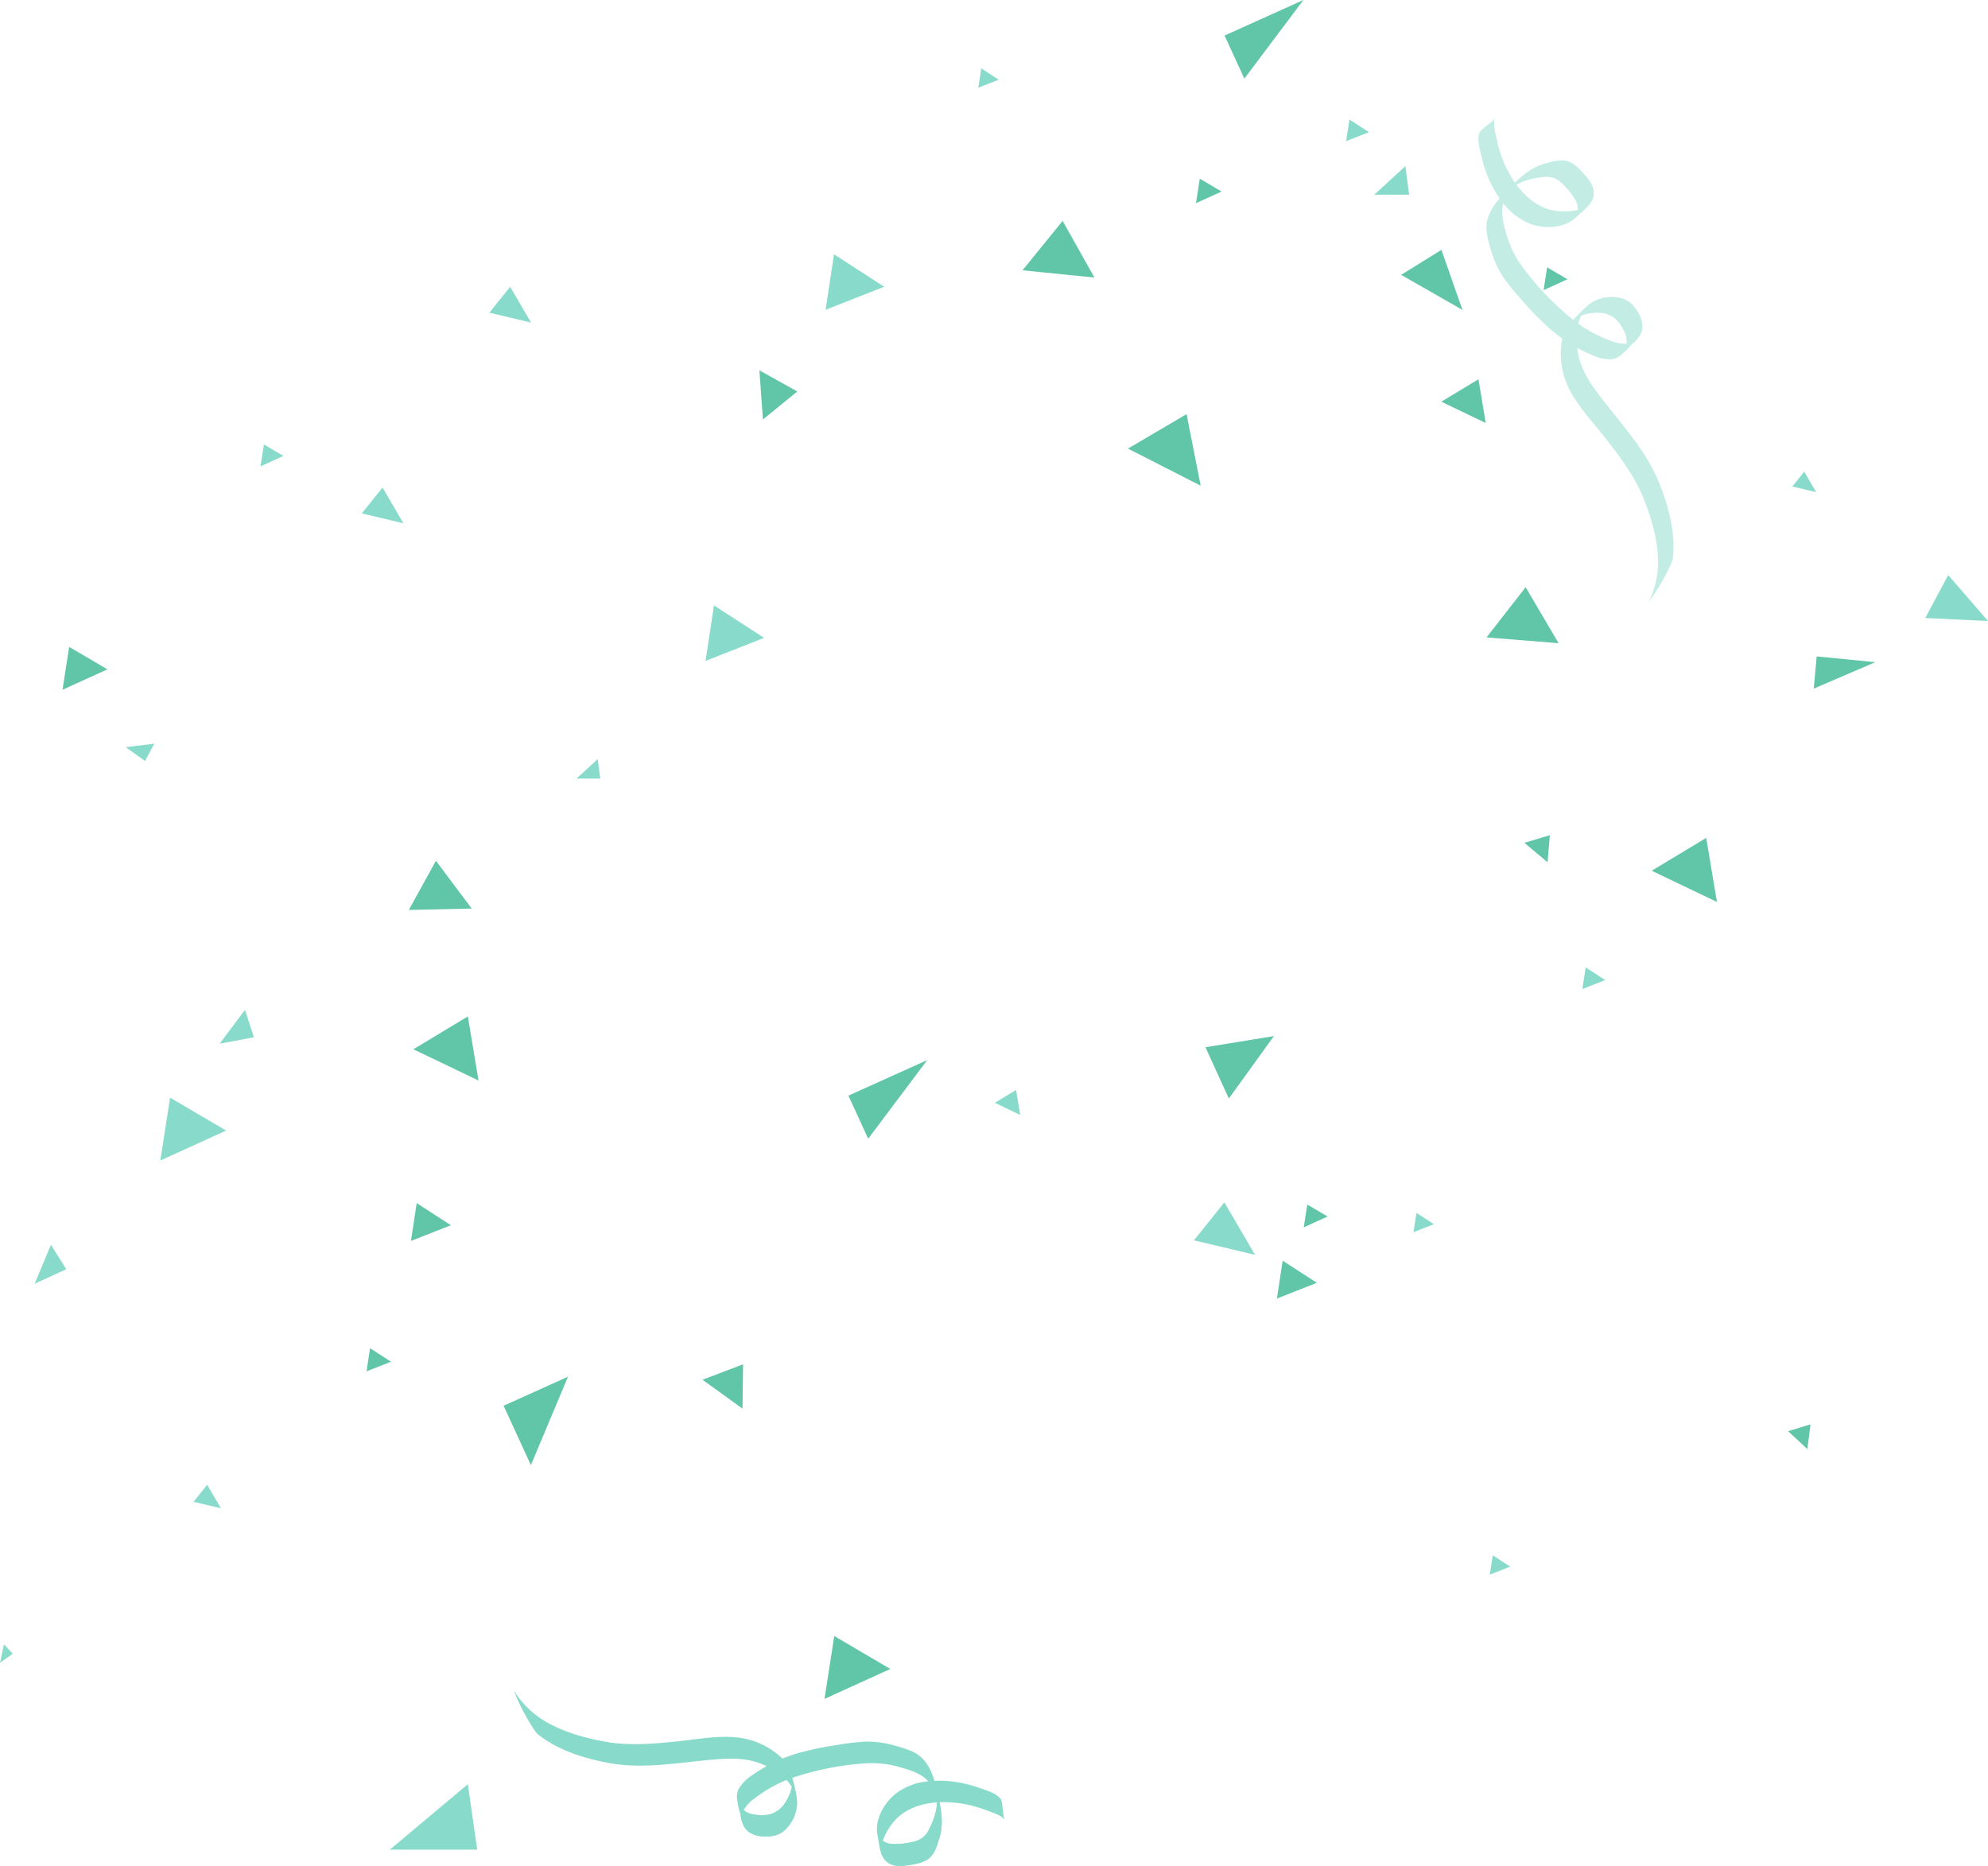 <svg xmlns="http://www.w3.org/2000/svg" viewBox="0 0 724.554 680.227"><defs><style>.cls-1{fill:#60c6a7;}.cls-2{fill:#88dbca;}.cls-3{opacity:0.5;}</style></defs><title>Confetti green</title><g id="Layer_2" data-name="Layer 2"><g id="Layer_1-2" data-name="Layer 1"><polygon class="cls-1" points="300.499 619.304 304.056 596.379 324.481 608.384 300.499 619.304"/><polygon class="cls-1" points="309.21 399.392 337.935 386.433 316.422 415.093 309.21 399.392"/><polygon class="cls-2" points="512.212 60.56 500.883 70.965 513.576 70.965 512.212 60.56"/><polygon class="cls-2" points="435.144 452.136 446.236 438.293 457.41 457.422 435.144 452.136"/><polygon class="cls-1" points="541.787 232.35 556.045 214.05 568.053 234.474 541.787 232.35"/><polygon class="cls-2" points="58.431 423.046 61.987 400.122 82.413 412.127 58.431 423.046"/><polygon class="cls-1" points="183.545 512.433 207.015 501.844 193.49 534.085 183.545 512.433"/><polygon class="cls-2" points="18.559 453.778 12.629 467.971 24.155 462.656 18.559 453.778"/><polygon class="cls-2" points="701.696 225.278 710.051 209.631 724.554 226.377 701.696 225.278"/><polygon class="cls-1" points="372.669 98.533 387.286 80.518 398.888 101.175 372.669 98.533"/><polygon class="cls-1" points="148.997 331.705 158.87 313.782 171.918 331.194 148.997 331.705"/><polygon class="cls-2" points="257.146 240.923 260.213 220.691 278.476 232.518 257.146 240.923"/><polygon class="cls-2" points="300.902 112.929 303.969 92.697 322.232 104.524 300.902 112.929"/><polygon class="cls-1" points="562.577 105.769 563.868 97.447 571.282 101.805 562.577 105.769"/><polygon class="cls-1" points="525.343 91.088 533.019 112.981 510.658 100.19 525.343 91.088"/><polygon class="cls-2" points="89.28 368.137 80.059 380.45 92.534 378.114 89.28 368.137"/><polygon class="cls-2" points="70.534 547.447 75.505 541.243 80.513 549.817 70.534 547.447"/><polygon class="cls-1" points="435.893 74.065 437.278 65.137 445.233 69.812 435.893 74.065"/><polygon class="cls-1" points="601.995 317.407 621.86 305.426 625.758 328.795 601.995 317.407"/><polygon class="cls-1" points="555.589 307.241 564.868 304.447 564.028 314.308 555.589 307.241"/><polygon class="cls-1" points="446.314 12.959 475.038 0 453.525 28.66 446.314 12.959"/><polygon class="cls-2" points="1.442 599.39 0 606.132 4.639 602.84 1.442 599.39"/><polygon class="cls-2" points="653.255 177.332 657.574 171.941 661.926 179.391 653.255 177.332"/><polygon class="cls-1" points="475.163 447.411 476.454 439.09 483.868 443.447 475.163 447.411"/><polygon class="cls-2" points="576.724 360.529 577.919 352.65 585.031 357.256 576.724 360.529"/><polygon class="cls-1" points="133.587 499.899 134.868 491.447 142.496 496.388 133.587 499.899"/><polygon class="cls-1" points="651.699 521.708 659.875 519.215 658.712 528.229 651.699 521.708"/><polygon class="cls-1" points="150.649 382.495 170.515 370.514 174.413 393.884 150.649 382.495"/><polygon class="cls-2" points="362.577 402.002 370.314 397.336 371.832 406.437 362.577 402.002"/><polygon class="cls-2" points="490.632 51.445 491.826 43.565 498.939 48.171 490.632 51.445"/><polygon class="cls-1" points="411.107 163.53 432.463 150.956 437.602 177.052 411.107 163.53"/><polygon class="cls-1" points="22.781 251.441 25.207 235.806 39.138 243.994 22.781 251.441"/><polygon class="cls-2" points="217.839 276.72 210.112 283.817 218.769 283.817 217.839 276.72"/><polygon class="cls-2" points="178.364 113.984 185.929 104.542 193.55 117.589 178.364 113.984"/><polygon class="cls-1" points="256.041 502.96 270.825 497.321 270.614 513.479 256.041 502.96"/><polygon class="cls-2" points="94.954 170.001 96.191 162.028 103.294 166.203 94.954 170.001"/><polygon class="cls-1" points="662.11 239.286 683.501 241.379 661.043 251.022 662.11 239.286"/><polygon class="cls-2" points="56.238 271.088 45.825 272.37 52.869 277.403 56.238 271.088"/><polygon class="cls-2" points="131.857 187.151 139.422 177.709 147.043 190.756 131.857 187.151"/><polygon class="cls-1" points="465.393 473.357 467.485 459.558 479.941 467.625 465.393 473.357"/><polygon class="cls-2" points="542.986 573.997 544.052 566.961 550.404 571.074 542.986 573.997"/><polygon class="cls-2" points="515.175 449.17 516.241 442.134 522.593 446.247 515.175 449.17"/><polygon class="cls-1" points="525.294 146.434 538.843 138.262 541.502 154.202 525.294 146.434"/><polygon class="cls-1" points="276.772 134.988 290.584 142.709 278.055 152.915 276.772 134.988"/><polygon class="cls-1" points="149.773 452.364 151.865 438.565 164.321 446.632 149.773 452.364"/><polygon class="cls-2" points="356.57 31.972 357.637 24.935 363.989 29.049 356.57 31.972"/><polygon class="cls-1" points="447.868 400.447 439.35 381.746 464.299 377.68 447.868 400.447"/><polygon class="cls-2" points="170.506 650.406 142.069 674.247 173.928 674.247 170.506 650.406"/><path class="cls-2" d="M195.532,631.754c7.168,6.053,17.159,9.268,26.881,10.992,12.43,2.204,25.366-.306,37.977-1.369,6.136-.517,12.022-.566,17.538,1.783.491.209.974.436,1.453.669a56.348,56.348,0,0,0-5.439,3.431,14.681,14.681,0,0,0-4.742,4.91,6.916,6.916,0,0,0-.405,4.527,20.513,20.513,0,0,0,.969,4.265c.398,2.044.783,4.261,2.167,5.883,1.651,1.935,4.325,2.609,7.03,2.623,2.974.015,5.455-.667,7.503-2.768a14.286,14.286,0,0,0,3.912-7.941c.417-2.957-.485-5.851-1.118-8.683-.152-.679-.3-1.35-.463-2.009a105.448,105.448,0,0,1,26.561-5.28,36.845,36.845,0,0,1,13.511,1.661c3.611,1.072,7.064,2.236,9.467,4.885a22.995,22.995,0,0,0-11.842,4.48c-4.346,3.451-7.373,9.172-6.828,14.205-.023-.067-.052-.127-.074-.196q.071.32.142.64c.026.171.044.344.079.512.55,2.687.72,6.244,2.369,8.596,1.657,2.363,4.802,2.989,7.829,2.507,2.808-.447,6.438-.827,8.632-2.699,2.07-1.766,2.758-4.506,3.551-6.822,1.59-4.646,1.11-9.11.195-13.588a41.587,41.587,0,0,1,11.024,1.061,53.405,53.405,0,0,1,6.989,2.18c2.152.81,4.419,1.532,5.895,3.207-.626-.711-.614-3-.816-3.92-.224-1.019-.179-3.076-.905-3.901-1.868-2.12-5.185-2.998-7.936-3.951A45.481,45.481,0,0,0,346.1,649.305a39.118,39.118,0,0,0-5.553-.143c-1.021-3.507-2.562-6.916-5.66-9.276-2.246-1.711-5.343-2.572-8.145-3.38a37.79,37.79,0,0,0-10.87-1.655,87.463,87.463,0,0,0-10.788,1.251,113.98,113.98,0,0,0-12.125,2.408,57.158,57.158,0,0,0-7.789,2.547,28.108,28.108,0,0,0-15.544-7.588c-7.552-1.045-15.787.626-23.401,1.383-8.534.848-17.179,1.555-25.531.074-7.414-1.315-15.242-3.548-21.523-7.185a33.152,33.152,0,0,1-11.875-11.502A71.211,71.211,0,0,0,195.532,631.754ZM339.577,665.252a9.692,9.692,0,0,1-2.904,4.497c-1.8,1.393-4.285,1.728-6.499,2.146-3.211.606-6.323.604-8.423-.924a22.216,22.216,0,0,1,4.553-7.527c3.169-3.522,7.977-5.468,12.801-6.17.813-.118,1.63-.202,2.448-.259A28.059,28.059,0,0,1,339.577,665.252Zm-53.749-16.043c.286-.119.579-.23.868-.346a23.041,23.041,0,0,1,1.871,2.46,9.55,9.55,0,0,1-.175.968,14.004,14.004,0,0,1-1.342,3.46c-1.191,2.162-3.068,4.487-5.688,5.373a13.457,13.457,0,0,1-7.972-.024,7.538,7.538,0,0,1-2.343-1.268,14.059,14.059,0,0,1,4.105-4.377A51.152,51.152,0,0,1,285.828,649.208Z"/><path class="cls-2" d="M341.553,657.015s-.052.661-.177,1.703a7.623,7.623,0,0,1-.279,1.546,32.591,32.591,0,0,1-2.974,7.418,7.959,7.959,0,0,1-3.935,3.322c-1.926.868-6.525,1.228-9.019,1.192s-3.418-1.224-3.418-1.224a2.741,2.741,0,0,0-.657,1.37,8.718,8.718,0,0,0,.166,3.45,7.66,7.66,0,0,0,.933,1.775c1.657,2.363,4.802,2.989,7.829,2.508,2.808-.447,6.438-.828,8.632-2.699,2.07-1.766,2.758-4.506,3.551-6.822,1.59-4.646,1.11-9.11.195-13.587Zm-52.621-7.167a9.157,9.157,0,0,1-.539,2.442,20.098,20.098,0,0,1-2.43,5.176c-1.326,2.169-2.136,2.279-3.917,3.385s-4.438.863-7.013.657a6.516,6.516,0,0,1-3.984-1.677,7.198,7.198,0,0,0-1.077,2.187,9.75,9.75,0,0,0,.861,3.01,5.38,5.38,0,0,0,1.111,1.815c1.651,1.935,4.325,2.609,7.03,2.623,2.974.015,5.455-.667,7.503-2.768a14.286,14.286,0,0,0,3.912-7.941c.417-2.957-.485-5.851-1.118-8.683-.152-.679-.3-1.35-.463-2.009A7.14,7.14,0,0,1,288.932,649.848Z"/><g class="cls-3"><path class="cls-2" d="M609.609,204.099c1.268-9.296-1.373-19.454-5.13-28.585-4.802-11.674-13.855-21.25-21.512-31.326-3.726-4.903-6.922-9.846-7.896-15.761-.087-.527-.154-1.056-.215-1.585a56.348,56.348,0,0,0,5.812,2.752,14.681,14.681,0,0,0,6.687,1.371,6.916,6.916,0,0,0,4.039-2.085,20.513,20.513,0,0,0,3.081-3.104c1.512-1.432,3.178-2.945,3.805-4.983.748-2.431-.116-5.05-1.554-7.341-1.581-2.518-3.487-4.248-6.359-4.85a14.286,14.286,0,0,0-8.801.954c-2.72,1.234-4.68,3.546-6.731,5.598-.492.492-.979.977-1.448,1.468A105.448,105.448,0,0,1,554.692,97.03a36.845,36.845,0,0,1-5.84-12.296c-1.031-3.623-1.899-7.162-.951-10.61a22.995,22.995,0,0,0,10.129,7.595c5.244,1.819,11.695,1.308,15.652-1.85-.044.056-.079.112-.126.167l.464-.463c.13-.114.266-.221.39-.341,1.973-1.905,4.885-3.955,5.987-6.608,1.107-2.666-.051-5.656-2.08-7.953-1.882-2.131-4.15-4.992-6.905-5.84-2.6-.801-5.282.087-7.663.66-4.775,1.148-8.286,3.947-11.575,7.119a41.587,41.587,0,0,1-5.014-9.875,53.405,53.405,0,0,1-1.906-7.068c-.47-2.251-1.076-4.552-.453-6.695-.264.91-2.203,2.126-2.872,2.791-.74.736-2.501,1.8-2.808,2.855-.789,2.713.249,5.984.918,8.817a45.481,45.481,0,0,0,3.675,10.15,39.118,39.118,0,0,0,2.856,4.764c-2.414,2.742-4.465,5.869-4.797,9.751-.241,2.813.693,5.889,1.513,8.688a37.79,37.79,0,0,0,4.43,10.064,87.463,87.463,0,0,0,6.838,8.437,113.98,113.98,0,0,0,8.533,8.945,57.158,57.158,0,0,0,6.325,5.21,28.108,28.108,0,0,0,1.926,17.19c3.167,6.936,8.991,12.992,13.711,19.014,5.29,6.75,10.522,13.669,13.749,21.514,2.864,6.963,5.175,14.769,5.472,22.021a33.152,33.152,0,0,1-3.345,16.19A71.211,71.211,0,0,0,609.609,204.099ZM560.673,64.541a9.692,9.692,0,0,1,5.353.041c2.141.773,3.756,2.691,5.295,4.336,2.233,2.385,3.9,5.014,3.735,7.606a22.216,22.216,0,0,1-8.795.191c-4.671-.787-8.892-3.803-12.07-7.499-.536-.623-1.044-1.268-1.531-1.927A28.059,28.059,0,0,1,560.673,64.541Zm15.268,53.974c-.254-.178-.505-.365-.757-.548a23.041,23.041,0,0,1,1.073-2.898,9.55,9.55,0,0,1,.91-.371,14.004,14.004,0,0,1,3.641-.722c2.463-.153,5.432.185,7.585,1.921a13.457,13.457,0,0,1,4.253,6.743,7.538,7.538,0,0,1,.185,2.658,14.059,14.059,0,0,1-5.895-1.119A51.152,51.152,0,0,1,575.941,118.516Z"/><path class="cls-2" d="M552.661,67.288s.587-.31,1.532-.764a7.623,7.623,0,0,1,1.454-.593,32.591,32.591,0,0,1,7.856-1.466,7.959,7.959,0,0,1,4.914,1.541c1.765,1.161,4.535,4.85,5.841,6.974s.798,3.542.798,3.542a2.741,2.741,0,0,0,1.509-.18,8.718,8.718,0,0,0,2.823-1.99,7.66,7.66,0,0,0,.998-1.739c1.107-2.666-.051-5.656-2.08-7.953-1.882-2.131-4.15-4.992-6.905-5.84-2.6-.801-5.282.087-7.663.66-4.775,1.148-8.286,3.946-11.575,7.119Zm22.156,48.264a9.157,9.157,0,0,1,2.35-.854,20.098,20.098,0,0,1,5.672-.723c2.542-.043,3.069.581,4.958,1.492s3.107,3.284,4.314,5.568a6.516,6.516,0,0,1,.72,4.263,7.198,7.198,0,0,0,2.424-.264,9.75,9.75,0,0,0,2.08-2.341,5.38,5.38,0,0,0,.936-1.911c.748-2.431-.116-5.05-1.554-7.341-1.581-2.518-3.487-4.248-6.359-4.85a14.286,14.286,0,0,0-8.801.954c-2.72,1.234-4.68,3.546-6.731,5.598-.492.492-.979.977-1.448,1.468A7.14,7.14,0,0,1,574.818,115.552Z"/></g></g></g></svg>